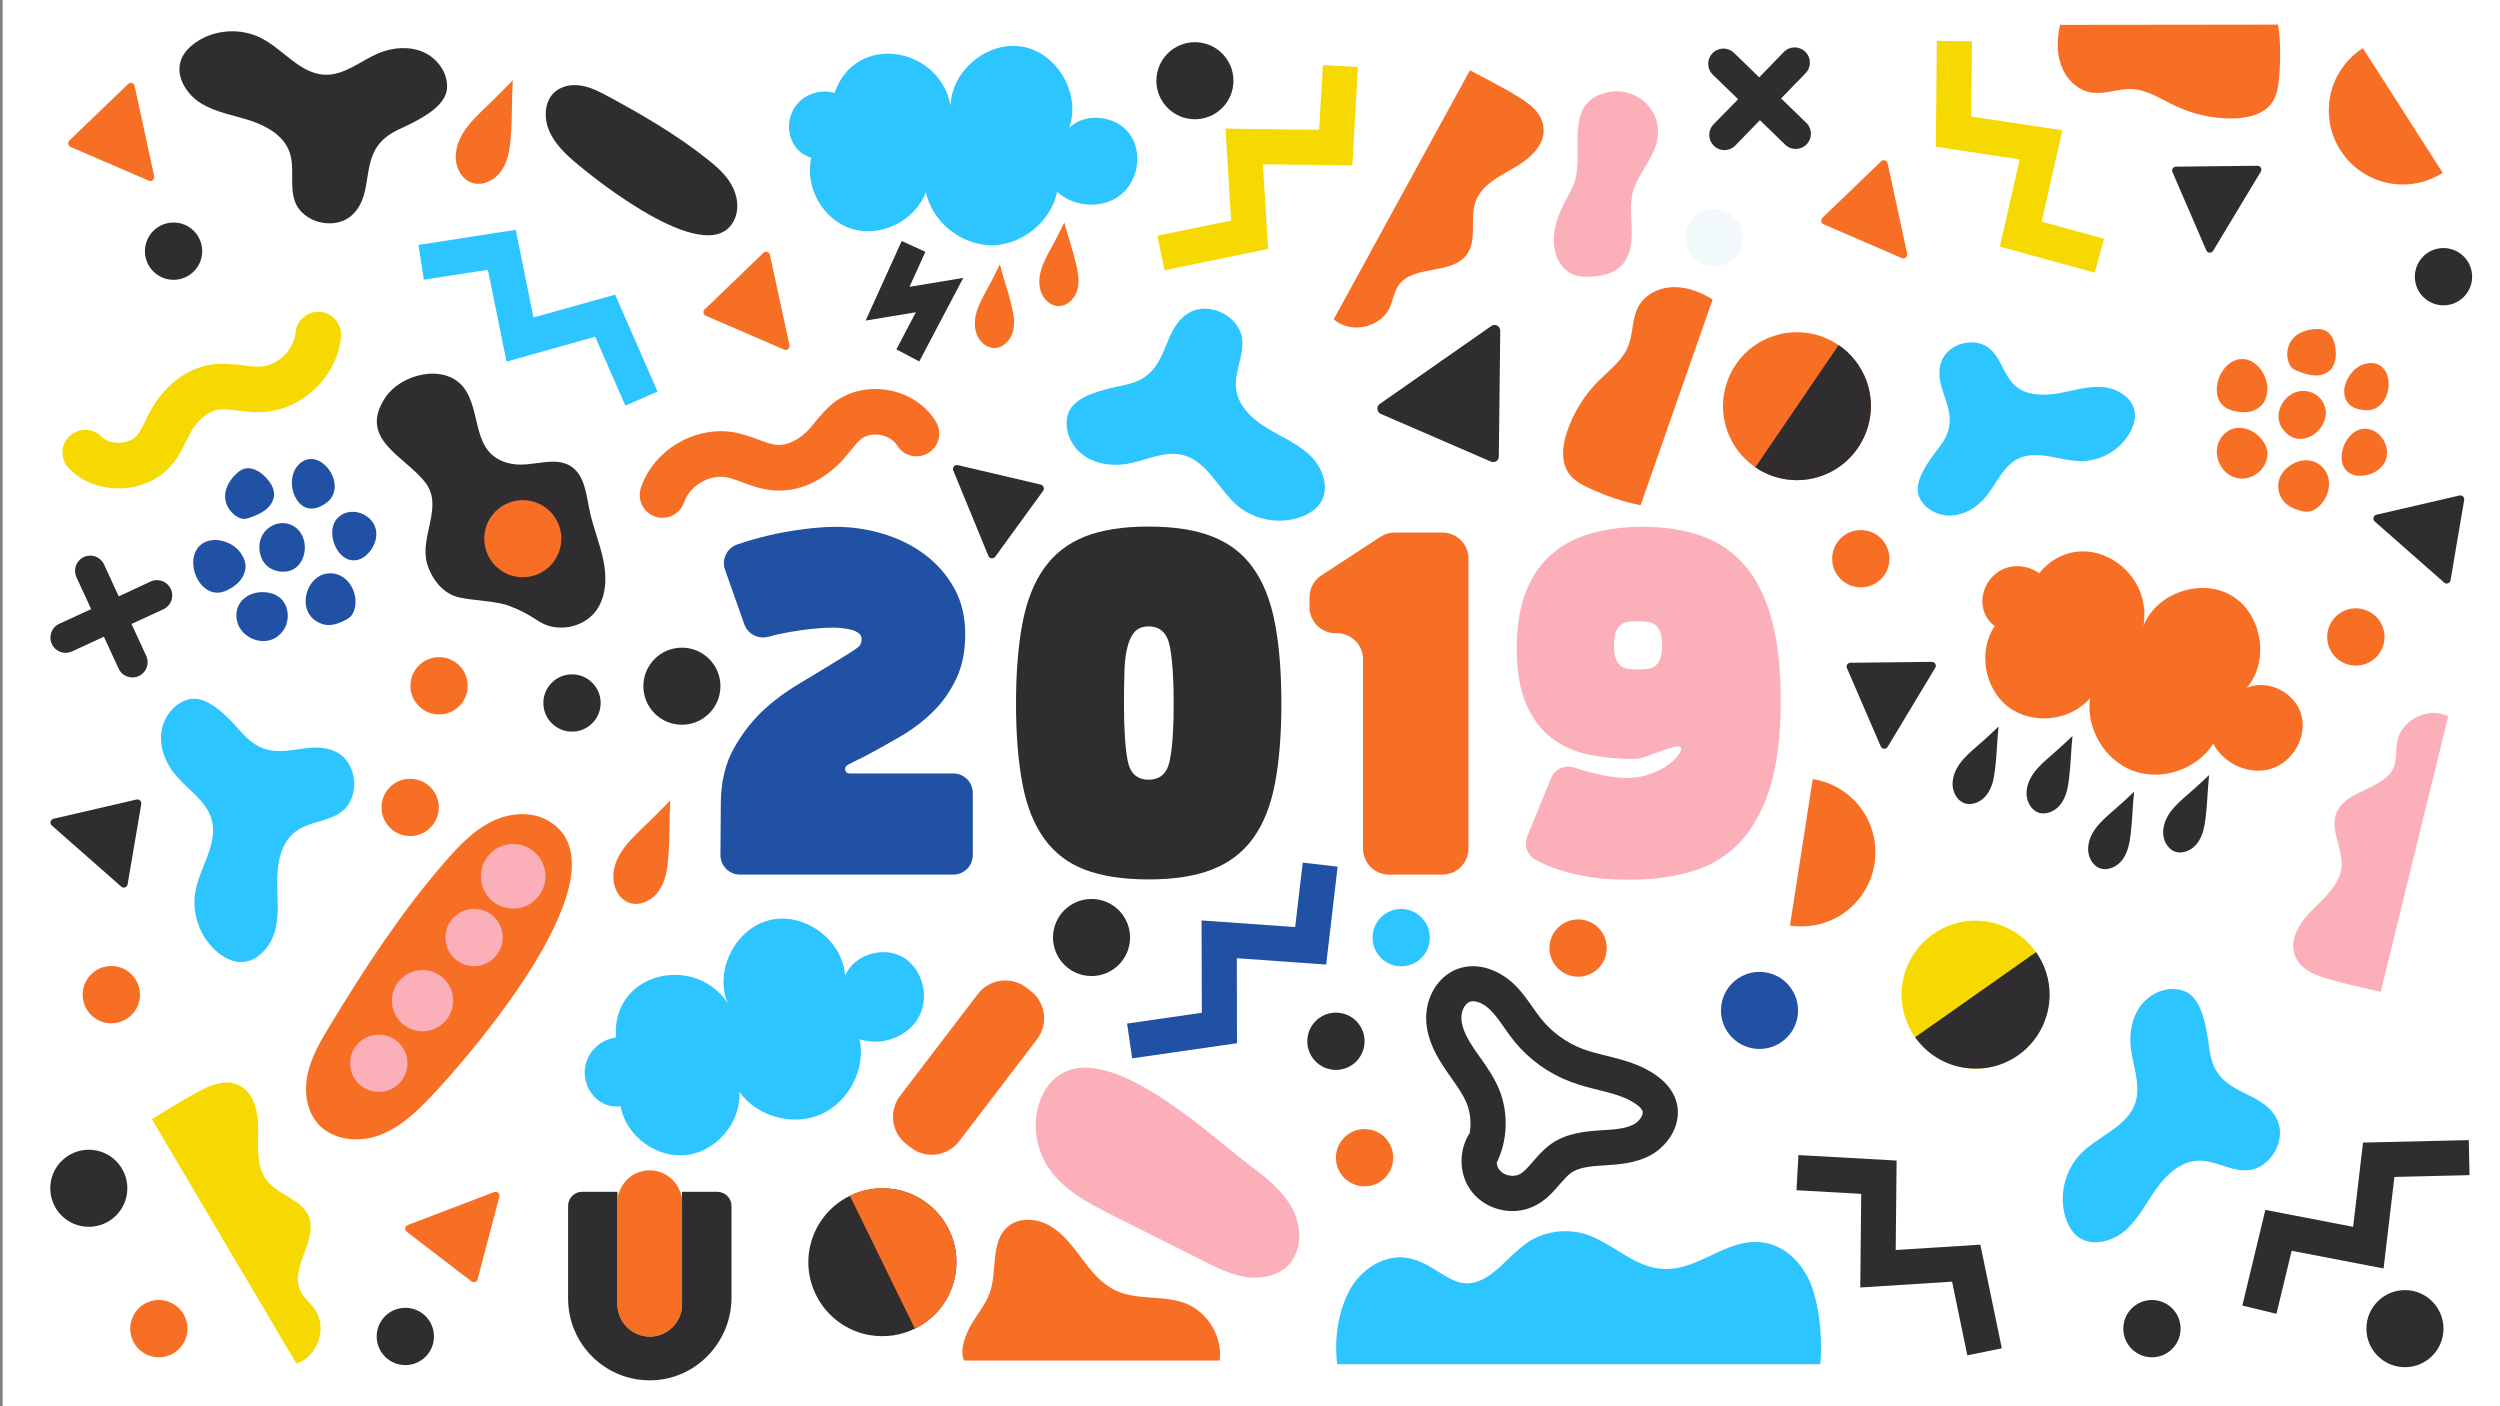 <?xml version="1.0" encoding="utf-8"?>
<!-- Generator: Adobe Illustrator 22.1.0, SVG Export Plug-In . SVG Version: 6.00 Build 0)  -->
<svg version="1.1" xmlns="http://www.w3.org/2000/svg" xmlns:xlink="http://www.w3.org/1999/xlink" x="0px" y="0px"
	 viewBox="0 0 1920 1080" style="enable-background:new 0 0 1920 1080;" xml:space="preserve">
<rect x="0" y="0" width="1920" height="1080" fill="#808080" stroke="none"/>
<style type="text/css">
	.st0{fill:#FFFFFF;}
	.st1{fill:#2CC5FF;}
	.st2{fill:#2F2D30;}
	.st3{fill:#F76F25;}
	.st4{fill:#F7D902;}
	.st5{fill:#FBAFB8;}
	.st6{fill:#F2F9FB;}
	.st7{fill:#2151A4;}
	.st8{fill:#42AC3F;}
</style>
<g id="Back">
	<g>
		<rect x="2" y="0" class="st0" width="1918" height="1080"/>
	</g>
</g>
<g id="Layer_1">
	<g>
		<polygon class="st1" points="480.3,311.5 457.1,258.6 389,277.7 374.7,207.2 325.5,214.8 321.4,188.1 396.1,176.5 409.7,243.8 
			472.4,226.3 505,300.7 		"/>
	</g>
	<g>
		<polygon class="st2" points="1748.3,1009 1722.1,1002.7 1739.8,929.2 1807.2,942.2 1814.8,877.5 1896,875.6 1896.6,902.5 
			1838.9,903.9 1830.6,974.2 1760,960.6 		"/>
	</g>
	<g>
		<path class="st3" d="M1024.3,245.2c12.6,11.4,35.7,6.7,42.9-8.7c2.6-5.6,3.3-12.1,6.8-17.2c11.1-16.3,40.9-7.8,52.5-23.8
			c8.3-11.3,2-27.8,6.8-40.9c4.6-12.4,17.8-19,29.3-25.6c11.5-6.6,23.6-16.7,22.9-29.9c-0.6-12-10.2-19-19.5-24.8
			c-11.7-7.3-37.1-20.3-37.1-20.3L1024.3,245.2z"/>
	</g>
	<g>
		<path class="st4" d="M227.6,1047.2c16.2-5,24-27.3,14.4-41.3c-3.5-5.1-8.7-9-11.4-14.7c-8.4-17.9,14.2-39.1,6.4-57.3
			c-5.5-12.9-22.9-15.9-31.7-26.8c-8.3-10.3-7.2-25-7-38.2c0.2-13.2-2.3-28.8-14-35c-10.6-5.6-21.5-0.9-31.3,4.1
			c-12.2,6.4-36.4,21.5-36.4,21.5L227.6,1047.2z"/>
	</g>
	<g>
		<path class="st5" d="M1880.2,550.1c-15.1-7.7-36.2,2.8-39.2,19.5c-1.1,6.1-0.1,12.6-2.1,18.4c-6.5,18.7-37.5,18.1-44.6,36.5
			c-5.1,13.1,5.3,27.3,4,41.3c-1.2,13.2-12.3,22.9-21.7,32.2c-9.4,9.3-18.5,22.2-14.4,34.8c3.6,11.4,14.8,15.7,25.2,18.9
			c13.2,4,41,10,41,10L1880.2,550.1z"/>
	</g>
	<g>
		<path class="st2" d="M801.1,377l-36.8,50.6c-1.4,1.9-4.3,1.5-5.2-0.6l-27-65.7c-0.9-2.3,1.1-4.6,3.5-4.1l63.8,15
			C801.5,372.8,802.4,375.3,801.1,377z"/>
	</g>
	<g>
		<path class="st3" d="M362.1,984.1L312.4,946c-1.9-1.4-1.4-4.3,0.8-5.2l66.3-25.3c2.3-0.9,4.6,1.2,4,3.6l-16.7,63.4
			C366.3,984.6,363.8,985.4,362.1,984.1z"/>
	</g>
	<g>
		<path class="st2" d="M1671.1,128l62.6-0.7c2.3,0,3.8,2.5,2.6,4.5l-36.6,60.8c-1.3,2.1-4.3,1.9-5.3-0.4l-26-60.2
			C1667.6,130.2,1669,128,1671.1,128z"/>
	</g>
	<g>
		<path class="st2" d="M1421.1,509l62.6-0.7c2.3,0,3.8,2.5,2.6,4.5l-36.6,60.8c-1.3,2.1-4.3,1.9-5.3-0.4l-26-60.2
			C1417.6,511.2,1419,509,1421.1,509z"/>
	</g>
	<g>
		<path class="st3" d="M1399.6,167.3l45.1-43.4c1.7-1.6,4.5-0.8,5,1.5l15,69.4c0.5,2.4-1.9,4.4-4.1,3.4l-60.2-26
			C1398.5,171.3,1398.1,168.8,1399.6,167.3z"/>
	</g>
	<g>
		<path class="st3" d="M541.2,237.6l45.1-43.4c1.7-1.6,4.5-0.8,5,1.5l15,69.4c0.5,2.4-1.9,4.4-4.1,3.4l-60.2-26
			C540.1,241.7,539.6,239.1,541.2,237.6z"/>
	</g>
	<g>
		<path class="st3" d="M53.3,107.9l45.1-43.4c1.7-1.6,4.5-0.8,5,1.5l15,69.4c0.5,2.4-1.9,4.4-4.1,3.4l-60.2-26
			C52.2,112,51.8,109.4,53.3,107.9z"/>
	</g>
	<g>
		<path class="st2" d="M1892.5,384l-10.5,61.7c-0.4,2.3-3.2,3.3-4.9,1.7l-53.3-46.9c-1.8-1.6-1.1-4.6,1.3-5.2l63.9-14.8
			C1890.9,380.1,1892.9,381.9,1892.5,384z"/>
	</g>
	<g>
		<path class="st2" d="M108.5,617.5l-10.5,61.7c-0.4,2.3-3.2,3.3-4.9,1.7l-53.3-46.9c-1.8-1.6-1.1-4.6,1.3-5.2l63.9-14.8
			C106.9,613.6,108.8,615.4,108.5,617.5z"/>
	</g>
	<g>
		<circle class="st3" cx="337.2" cy="526.7" r="22"/>
	</g>
	<g>
		<circle class="st2" cx="311.3" cy="1026.4" r="22"/>
	</g>
	<g>
		<circle class="st2" cx="439.3" cy="539.9" r="22"/>
	</g>
	<g>
		<circle class="st2" cx="133.3" cy="192.9" r="22"/>
	</g>
	<g>
		<circle class="st6" cx="1316.4" cy="182.7" r="22"/>
	</g>
	<g>
		<circle class="st3" cx="85.5" cy="763.9" r="22"/>
	</g>
	<g>
		<circle class="st3" cx="315" cy="620.1" r="22"/>
	</g>
	<g>
		<circle class="st3" cx="122" cy="1020.4" r="22"/>
	</g>
	<g>
		<circle class="st3" cx="1212" cy="728.1" r="22"/>
	</g>
	<g>
		<circle class="st1" cx="1076.1" cy="720.1" r="22"/>
	</g>
	<g>
		<circle class="st3" cx="1048" cy="889.1" r="22"/>
	</g>
	<g>
		<circle class="st3" cx="1429.1" cy="429.1" r="22"/>
	</g>
	<g>
		<circle class="st2" cx="1652.7" cy="1020.4" r="22"/>
	</g>
	<g>
		<circle class="st2" cx="1876.6" cy="212.5" r="22"/>
	</g>
	<g>
		<circle class="st3" cx="1809.3" cy="489.2" r="22"/>
	</g>
	<g>
		<polygon class="st2" points="1510.9,1040.9 1499.2,984.3 1428.7,988.8 1429.4,916.9 1379.7,914.1 1381.2,887.1 1456.6,891.3 
			1455.9,960 1520.9,955.9 1537.4,1035.5 		"/>
	</g>
	<g>
		<polygon class="st4" points="1608.8,209.4 1535.9,189.4 1551.1,122.4 1486.7,112.7 1487.5,31.4 1514.5,31.7 1513.9,89.5 
			1583.9,100 1568,170.2 1615.9,183.4 		"/>
	</g>
	<g>
		<polygon class="st4" points="894.3,207.5 888.9,181 945.5,169.4 941.2,98.8 1013.1,99.7 1016,50 1042.9,51.5 1038.6,127 
			969.9,126.2 973.9,191.2 		"/>
	</g>
	<g>
		<path class="st5" d="M813.6,825.6c-10,6.7-15.8,18.5-17.6,30.4c-2,13.8,1.2,28.3,8.7,40c11.3,17.7,31,27.9,49.8,37.4
			c23.2,11.7,46.5,23.4,69.7,35c10.4,5.2,21,10.5,32.5,12.3c11.5,1.8,24.3-0.6,32.5-8.8c11.2-11.3,10.6-30.4,3-44.3
			c-7.6-13.9-20.7-23.9-33.4-33.4C930.5,873,852.9,799.2,813.6,825.6z"/>
	</g>
	<g>
		<path class="st1" d="M623.1,121.2c-18.8-5.6-22.5-29.9-9.3-43c6.9-6.9,17.8-9.6,27.1-6.8c16.1-46.7,80.5-35.9,89.2,9.8
			c0.5-27.2,28.8-50.2,55.5-45.3c26.7,5,44.8,36.7,35.5,62.2c12.8-12.1,36-9.4,46.4,4.7c10.4,14.1,6.7,36.3-7.2,47.1
			c-13.9,10.8-35.5,9.3-48.4-2.6c-4.8,22.9-26.9,41-50.4,41c-23.4,0-45.6-17.9-50.5-40.8c-7.9,21.8-34.1,35-56.4,28.4
			S617.7,143.7,623.1,121.2z"/>
	</g>
	<g>
		<polygon class="st2" points="706,277.6 688.4,268.3 703.4,239.8 664.8,246.2 692.5,185.1 710.7,193.4 698.5,220.3 739.8,213.4 		
			"/>
	</g>
	<g>
		<path class="st3" d="M749.8,255.8c-4.3-13.8,4.7-26.6,10.8-38.3c2.5-4.9,5-9.6,7.3-14.5c2.7,10.6,6.5,21,9,31.8
			c1.6,6.6,2.8,13.5,1,20c-1.8,6.5-7.4,12.4-14.1,12.5C757.3,267.3,751.7,261.9,749.8,255.8z"/>
	</g>
	<g>
		<path class="st3" d="M799.3,223.6c-4.3-13.8,4.7-26.6,10.8-38.3c2.5-4.9,5-9.6,7.3-14.5c2.7,10.6,6.5,21,9,31.8
			c1.6,6.6,2.8,13.5,1,20c-1.8,6.5-7.4,12.4-14.1,12.5C806.8,235.2,801.2,229.8,799.3,223.6z"/>
	</g>
	<g>
		<path class="st3" d="M350,120.5c0.2-19,16.6-31.5,28.8-43.7c5.1-5.1,10.1-10,15-15.2c-0.9,14.4-0.3,28.9-1.5,43.4
			c-0.7,8.9-1.9,18-6.8,25.5c-4.8,7.4-14.2,12.6-22.7,10C354.7,138,349.9,129,350,120.5z"/>
	</g>
	<g>
		<path class="st3" d="M471,673.5c0.2-19,16.6-31.5,28.8-43.7c5.1-5.1,10.1-10,15-15.2c-0.9,14.4-0.3,28.9-1.5,43.4
			c-0.7,8.9-1.9,18-6.8,25.5c-4.8,7.4-14.2,12.6-22.7,10C475.7,691,470.9,682,471,673.5z"/>
	</g>
	<g>
		<path class="st3" d="M1531.9,480.8c-15.7-11.8-10.7-35.8,6.3-43.6c8.9-4.1,20-2.8,27.8,3.1c31.4-38.2,88-5.6,80.2,40.3
			c9.9-25.3,44.5-37,67.8-23.1s29.2,50,11.6,70.7c16.2-6.9,37,3.7,41.8,20.6c4.8,16.9-6.4,36.4-23.1,41.6s-36.5-3.7-44.5-19.3
			c-12.5,19.8-39.5,29-61.5,20.9c-22-8.1-36.5-32.7-33.1-55.9c-15,17.7-44.2,20.9-62.7,6.9C1523.9,529,1519,500,1531.9,480.8z"/>
	</g>
	<g>
		<path class="st2" d="M1603.7,651.1c0.8-14.4,13.7-23.3,23.4-32.1c4.1-3.7,8-7.2,11.9-11c-1.2,10.9-1.3,22-2.7,32.9
			c-0.8,6.7-2.1,13.6-6.1,19.1c-3.9,5.5-11.2,9.1-17.6,6.8C1606.7,664.6,1603.3,657.6,1603.7,651.1z"/>
	</g>
	<g>
		<path class="st2" d="M1499.6,601.1c0.8-14.4,13.7-23.3,23.4-32.1c4.1-3.7,8-7.2,11.9-11c-1.2,10.9-1.3,22-2.7,32.9
			c-0.8,6.7-2.1,13.6-6.1,19.1c-3.9,5.5-11.2,9.1-17.6,6.8C1502.6,614.6,1499.2,607.6,1499.6,601.1z"/>
	</g>
	<g>
		<path class="st2" d="M1661.3,638.3c0.8-14.4,13.7-23.3,23.4-32.1c4.1-3.7,8-7.2,11.9-11c-1.2,10.9-1.3,22-2.7,32.9
			c-0.8,6.7-2.1,13.6-6.1,19.1c-3.9,5.5-11.2,9.1-17.6,6.8C1664.3,651.7,1660.9,644.7,1661.3,638.3z"/>
	</g>
	<g>
		<path class="st2" d="M1556.4,608.3c0.8-14.4,13.7-23.3,23.4-32.1c4.1-3.7,8-7.2,11.9-11c-1.2,10.9-1.3,22-2.7,32.9
			c-0.8,6.7-2.1,13.6-6.1,19.1c-3.9,5.5-11.2,9.1-17.6,6.8C1559.4,621.7,1556,614.7,1556.4,608.3z"/>
	</g>
	<g>
		<path class="st1" d="M476.6,849.6c-19.5,2.4-32.6-18.4-25.7-35.7c3.6-9.1,12.4-15.9,22.2-17.1c-3.9-49.3,59.5-65.1,85.7-26.6
			c-10.4-25.1,6.3-57.6,32.8-63.7s55.7,15.7,57.4,42.8c6.9-16.2,29.2-23,44.4-14.2c15.2,8.8,20.7,30.6,12.2,46
			c-8.4,15.4-28.8,22.7-45.4,17c4.8,22.9-8.3,48.3-29.8,57.7c-21.5,9.4-49,1.8-62.6-17.3c1.5,23.1-17.3,45.7-40.3,48.5
			C504.3,889.9,480.7,872.4,476.6,849.6z"/>
	</g>
	<g>
		<path class="st3" d="M1754.4,331.1c15.4,17.7,42-7.8,27.8-24.9c-4.5-5.4-12.5-7.3-19.1-5s-11.6,8.5-12.9,15.4
			C1749.1,322,1750.9,327.2,1754.4,331.1z"/>
	</g>
	<g>
		<path class="st3" d="M1749.8,371c-0.8,6.3,1.9,13,7,16.8c2.6,2,5.8,3.2,8.9,4.1c2.4,0.8,5,1.4,7.5,1c3-0.4,5.7-2.1,7.9-4.2
			c9.9-9,11.1-26.8-2.4-33.5C1767.3,349.5,1751.5,358.7,1749.8,371z"/>
	</g>
	<g>
		<path class="st3" d="M1806.6,364.4c2,0.8,4.2,1.1,6.4,1c6.5-0.1,13-2.9,17-8c8.9-11.6-1.7-30.6-16.6-27.8
			C1799.4,332.4,1791.2,358.1,1806.6,364.4z"/>
	</g>
	<g>
		<path class="st3" d="M1811.9,314.4c2.5,0.5,5,0.9,7.5,0.6c19.3-2.2,21-38-0.2-36.1C1801.7,280.5,1790.9,309.7,1811.9,314.4z"/>
	</g>
	<g>
		<path class="st3" d="M1759,262.7c-2.7,4.8-3.2,10.8-1.2,15.9c0.7,1.8,1.7,3.5,3.2,4.6c1,0.7,2.1,1.2,3.2,1.6
			c4.2,1.7,8.6,3.3,13.1,3.5c4.6,0.3,9.4-1,12.5-4.3c3.7-3.9,4.4-9.7,4-15c-0.6-7.9-4-15.8-12.6-16.3
			C1772.9,252.3,1763.3,255.2,1759,262.7z"/>
	</g>
	<g>
		<path class="st3" d="M1710,313.5c1.4,0.8,3,1.4,4.5,1.8c4.3,1.2,8.9,1.8,13.2,0.9s8.5-3.4,10.9-7.2c1.5-2.4,2.2-5.3,2.6-8.1
			c1.7-13.2-11-30.3-25.7-23.7C1703,282.8,1696.4,305.4,1710,313.5z"/>
	</g>
	<g>
		<path class="st3" d="M1720.5,367.5c-14.5-1-22.8-19-15-30.9c7.6-11.5,21.9-9.7,30.5-0.4c2.4,2.6,4.3,5.8,5.1,9.4
			c1.5,7.3-2.6,15.2-9.1,19C1728.6,366.8,1724.5,367.8,1720.5,367.5z"/>
	</g>
	<g>
		<path class="st7" d="M214.8,438.9c23.2,3.1,26.5-33.5,4.5-37c-6.9-1.1-14.2,2.8-17.7,8.9s-3.1,14,0.4,20.1
			C204.8,435.5,209.6,438.2,214.8,438.9z"/>
	</g>
	<g>
		<path class="st7" d="M237.6,471.9c3.5,5.3,10,8.6,16.3,8.1c3.3-0.3,6.4-1.4,9.4-2.8c2.3-1,4.7-2.3,6.4-4.2c2-2.3,2.9-5.4,3.2-8.4
			c1.5-13.3-9.3-27.5-23.9-23.7C236.7,444.3,230.8,461.6,237.6,471.9z"/>
	</g>
	<g>
		<path class="st7" d="M276,429.6c2.1-0.7,3.9-2,5.5-3.4c4.8-4.3,7.9-10.8,7.5-17.2c-0.9-14.6-21.4-21.9-30.7-10
			C249.5,410.2,260.3,435,276,429.6z"/>
	</g>
	<g>
		<path class="st7" d="M247.1,388.4c2.2-1.2,4.4-2.6,6-4.4c13.1-14.4-9.2-42.4-23.9-27C217.1,369.7,228.2,398.8,247.1,388.4z"/>
	</g>
	<g>
		<path class="st7" d="M173.2,384.4c1.1,5.4,4.7,10.2,9.6,12.8c1.7,0.9,3.5,1.5,5.4,1.3c1.2-0.1,2.4-0.5,3.5-0.9
			c4.3-1.5,8.6-3.2,12.2-6c3.6-2.8,6.4-6.9,6.6-11.5c0.2-5.3-3.1-10.2-6.9-14c-5.6-5.6-13.5-9.2-20.2-3.9
			C176.8,367.4,171.5,375.9,173.2,384.4z"/>
	</g>
	<g>
		<path class="st7" d="M169.8,454.9c1.6-0.3,3.1-0.9,4.6-1.6c4-1.9,7.8-4.5,10.5-8.1c2.7-3.6,4.2-8.1,3.5-12.5
			c-0.5-2.8-1.8-5.4-3.4-7.8c-7.4-11.1-28.3-15.5-35-0.9C144.3,436.4,154.2,457.8,169.8,454.9z"/>
	</g>
	<g>
		<path class="st7" d="M213.3,488.7c-11.6,8.8-29.7,0.7-31.6-13.4c-1.8-13.6,10.1-21.8,22.7-20.4c3.6,0.4,7.1,1.5,10,3.7
			c6,4.5,8,13.2,5.7,20.3C218.9,482.8,216.5,486.2,213.3,488.7z"/>
	</g>
	<g>
		<path class="st1" d="M1490.7,278.5c-6.2,19.5,13.3,35.1,4.3,55.7c-2.7,6.2-7.4,11.2-11.3,16.8c-5.5,7.8-14,20.8-9.7,30.7
			c4,9.4,14.8,14.8,25,14.2c10.2-0.6,19.6-6.5,26.1-14.4c8.2-9.9,13.1-23.3,24.6-29.1c15-7.5,32.7,1.9,49.4,1.7
			c15.1-0.2,29.9-9.1,37-22.5c2.5-4.6,4.1-9.9,3.4-15.1c-1.6-11.4-13.9-18.6-25.4-19.3s-22.7,3.1-34.1,5
			c-11.4,1.9-24.2,1.5-32.7-6.3c-8.2-7.5-10.3-20-18.5-27.5C1517.4,257.7,1495.5,263.5,1490.7,278.5z"/>
	</g>
	<g>
		<path class="st5" d="M1273,96.6c2.7,19.2-11.7,31.1-17.9,47.6c-3.7,9.9-2.2,21-1.9,31.6c0.3,10.6-1.2,22.4-9.2,29.4
			c-5.7,5-13.6,6.7-21.2,7.2c-4.8,0.3-9.7,0.3-14.1-1.4c-8.1-3-13.4-11.3-14.8-19.8c-2.9-17.5,5.7-32,13.4-46.6
			c12.5-23.9-10.4-66.9,29.2-74.1c15-2.7,31.4,7.2,35.6,21.8C1272.5,93.7,1272.8,95.1,1273,96.6z"/>
	</g>
	<g>
		<path class="st3" d="M1788.6,81.8c1-19,11.2-35.3,26.1-44.8l61.3,95.7c-9.7,6.2-21.3,9.6-33.7,8.9
			C1811,139.9,1787,113.2,1788.6,81.8z"/>
	</g>
	<g>
		<path class="st3" d="M331.5,841.7c26.4-27.8,156.3-175.8,88.2-212.1c-13.2-7-29.9-5-43.2,1.9c-13.3,6.9-23.9,18-33.8,29.3
			c-34.1,39-62.5,82.6-89.3,126.8c-7.1,11.7-14.1,23.7-17.1,37c-2.9,13.3-1.1,28.4,8,38.6c11.3,12.6,31.1,14.5,46.9,8.7
			S319.9,853.9,331.5,841.7z"/>
	</g>
	<g>
		<path class="st2" d="M440.7,123.7c16.9,14.7,106.7,86.3,123.9,43.6c3.3-8.3,1.4-18.2-3.1-25.9s-11.3-13.6-18.1-19
			c-23.6-18.8-49.6-33.9-75.8-48.1c-6.9-3.7-14-7.5-21.7-8.6c-7.7-1.2-16.1,0.6-21.4,6.5c-6.6,7.3-6.7,19.4-2.6,28.6
			S433.2,117.3,440.7,123.7z"/>
	</g>
	<g>
		<path class="st2" d="M733.7,978.9c-3.2,18.7-15.2,33.8-31.1,41.5c-10.3,5.1-22.3,7-34.5,5c-30.9-5.3-51.7-34.6-46.5-65.5
			c3.2-18.7,15.2-33.8,31.1-41.5c10.3-5.1,22.3-7,34.5-5C718.2,918.7,739,948,733.7,978.9z"/>
	</g>
	<g>
		<path class="st3" d="M733.7,978.9c-3.2,18.7-15.2,33.8-31.1,41.5l-49.9-102.1c10.3-5.1,22.3-7,34.5-5
			C718.2,918.7,739,948,733.7,978.9z"/>
	</g>
	<g>
		<path class="st3" d="M1399.5,365.3c-17.8,6.5-36.9,3.5-51.4-6.4c-9.5-6.5-17.1-15.9-21.4-27.5c-10.7-29.5,4.4-62.1,33.9-72.8
			c17.9-6.5,36.9-3.5,51.4,6.4c9.5,6.5,17.1,15.9,21.4,27.5C1444.1,321.9,1428.9,354.5,1399.5,365.3z"/>
	</g>
	<g>
		<path class="st2" d="M1399.5,365.3c-17.8,6.5-36.9,3.5-51.4-6.4l64-93.9c9.5,6.5,17.1,15.9,21.4,27.5
			C1444.1,321.9,1428.9,354.5,1399.5,365.3z"/>
	</g>
	<g>
		<path class="st4" d="M1516.7,820.7c-19-0.2-35.7-9.7-45.9-24.1c-6.6-9.4-10.5-20.9-10.4-33.2c0.3-31.4,26-56.6,57.3-56.3
			c19,0.2,35.7,9.7,45.9,24.1c6.6,9.4,10.5,20.9,10.4,33.2C1573.7,795.9,1548.1,821.1,1516.7,820.7z"/>
	</g>
	<g>
		<path class="st2" d="M1516.7,820.7c-19-0.2-35.7-9.7-45.9-24.1l92.9-65.4c6.6,9.4,10.5,20.9,10.4,33.2
			C1573.7,795.9,1548.1,821.1,1516.7,820.7z"/>
	</g>
	<g>
		<path class="st2" d="M1161.6,930.1c-12.3,0-24.4-5.6-31.9-15.7c-9.5-12.9-9.5-31.1-1-44.2c1.3-7.5,0.6-15.4-2.1-22.4
			c-2.7-6.8-7.2-13.2-12.1-20.1c-1.3-1.9-2.6-3.7-3.9-5.6c-6.9-10.1-14.1-22.3-15.2-37c-1.3-18.3,8.5-35.1,23.8-40.9
			c16.6-6.2,33.4,1.9,43.5,11.6c5.9,5.6,10.2,11.8,14.4,17.8c2.2,3.2,4.4,6.2,6.6,9c8.4,10.3,19.4,18.3,31.8,23
			c5.6,2.1,11.7,3.6,18.2,5.2c13.2,3.3,26.8,6.7,39,15.6c7.1,5.2,11.9,11.4,14.3,18.2c6,17.7-5.6,35.2-19.5,42.7
			c-11.6,6.2-24.3,7-35.4,7.7l-1.4,0.1c-8.8,0.5-17.9,1.4-23.9,5.5c-3,2.1-5.9,5.5-9,9c-4.7,5.5-10.1,11.7-18,15.9
			C1174.1,928.6,1167.8,930.1,1161.6,930.1z M1149.5,893c0.2,2,0.8,3.9,2,5.4c3.3,4.4,10.7,6,15.6,3.4c3.4-1.8,6.6-5.5,10.3-9.8
			c3.9-4.5,8.3-9.6,14.2-13.7c11.6-8,25.5-9.4,37.5-10.2l1.4-0.1c9.2-0.5,17.9-1.1,24.3-4.5c4.3-2.3,7.6-7.4,6.7-10.2
			c-0.5-1.4-2.2-3.3-4.7-5.1c-7.9-5.8-18.4-8.4-29.5-11.2c-6.9-1.7-14-3.5-21.1-6.2c-17-6.4-32-17.2-43.4-31.3
			c-2.8-3.5-5.3-7-7.7-10.5c-3.6-5.2-7.1-10.1-11-13.8c-5.1-4.9-11.5-7.3-15.4-5.8c-3.9,1.5-6.8,7.6-6.3,13.6
			c0.6,8.3,5.7,16.6,10.5,23.7c1.2,1.8,2.4,3.5,3.7,5.2c5.6,7.9,11.3,16,15.2,25.9C1158.6,855.6,1157.8,875.9,1149.5,893z"/>
	</g>
	<g>
		<path class="st1" d="M1027,1047.7h371c1.4-18.2,0.1-37.6-5-55.1c-5.1-17.5-18.1-33.9-35.9-37.8c-27.6-6-48.3,17.8-74.3,19.7
			c-23.9,1.8-40.1-16.6-60.8-25.1c-15.3-6.3-33.7-4.8-47.7,4.1c-10.5,6.7-18.3,16.9-28.3,24.4c-27.4,20.7-38.1-6.2-63.9-11.6
			c-18.5-3.9-37.6,8.8-46.2,25.7C1027.3,1008.9,1024.7,1028.9,1027,1047.7z"/>
	</g>
	<g>
		<path class="st2" d="M327.1,371.2c13.3,18-4.8,41,0.8,61.2c3.4,12,12.1,23.4,24.2,26.3c10.4,2.5,29,2.8,38.9,6.6
			c8.9,3.3,14.9,6.7,22.9,11.9c13.8,8.9,34.3,5.1,44-8.3c7.8-10.9,8.2-25.5,5.5-38.6c-2.7-13.1-8-25.6-10.7-38.7
			c-2.5-12.2-3.7-26.5-14.1-33.4c-12.8-8.4-30,0.8-45.2-1.9c-32.9-5.9-22.4-40.7-37.8-59.3c-14.7-17.8-47.6-10-59.8,8.5
			C274.5,337.8,311.9,350.6,327.1,371.2z"/>
	</g>
	<g>
		<circle class="st3" cx="401.5" cy="413.7" r="29.6"/>
	</g>
	<g>
		<circle class="st2" cx="1847" cy="1020.4" r="29.6"/>
	</g>
	<g>
		<circle class="st2" cx="68.2" cy="912.6" r="29.6"/>
	</g>
	<g>
		<circle class="st7" cx="1351.3" cy="776" r="29.6"/>
	</g>
	<g>
		<circle class="st2" cx="838.3" cy="720" r="29.6"/>
	</g>
	<g>
		<circle class="st2" cx="917.7" cy="62" r="29.6"/>
	</g>
	<g>
		<circle class="st2" cx="523.7" cy="527" r="29.6"/>
	</g>
	<g>
		<path class="st3" d="M1582.1,19.1c-2.3,10.4-2.7,21.6,1,31.5s12.2,18.6,22.7,20.4c10.5,1.8,21.1-3.1,31.7-2.6
			c11.8,0.6,22.2,7.7,32.9,12.8c13.6,6.5,28.8,9.9,43.9,9.8c11.6-0.1,24.4-2.9,30.8-12.5c3.6-5.3,4.6-12,5.2-18.4
			c1.2-13.7,1.3-27.6-0.7-41.2L1582.1,19.1z"/>
	</g>
	<g>
		<path class="st3" d="M1315.3,230c-9.1-5.6-19.4-9.7-30.1-9.5c-10.7,0.2-21.6,5.4-26.8,14.7c-5.2,9.3-4,20.9-8,30.8
			c-4.5,11-14.6,18.4-23,26.8c-10.6,10.7-18.8,23.9-23.7,38.2c-3.8,10.9-5.3,24,1.6,33.2c3.9,5.1,9.8,8.3,15.6,10.9
			c12.5,5.7,25.6,10.4,39.1,12.9L1315.3,230z"/>
	</g>
	<g>
		<path class="st2" d="M1145,354.5l-84.5-36.6c-3.2-1.4-3.6-5.7-0.8-7.7l85.6-59.8c2.9-2.1,7,0.1,6.9,3.7l-1.1,96.4
			C1151.2,353.7,1147.9,355.8,1145,354.5z"/>
	</g>
	<g>
		<path class="st3" d="M699.6,881.4l-3.4-2.6c-11.6-8.9-13.8-25.5-5-37.1l59.8-78.3c8.9-11.6,25.5-13.8,37.1-5l3.4,2.6
			c11.6,8.9,13.8,25.5,5,37.1l-59.8,78.3C727.8,888.1,711.2,890.3,699.6,881.4z"/>
	</g>
	<g>
		<path class="st2" d="M1387.3,94.4l-19.4-18.8l18.8-19.4c4.5-4.6,4.4-12-0.3-16.5v0c-4.6-4.5-12-4.4-16.5,0.3l-18.8,19.4
			l-19.4-18.8c-4.6-4.5-12-4.4-16.5,0.3v0c-4.5,4.6-4.4,12,0.3,16.5l19.4,18.8L1316,95.5c-4.5,4.6-4.4,12,0.3,16.5v0
			c4.6,4.5,12,4.4,16.5-0.3l18.8-19.4l19.4,18.8c4.6,4.5,12,4.4,16.5-0.3v0C1392,106.3,1391.9,98.9,1387.3,94.4z"/>
	</g>
	<g>
		<path class="st2" d="M115.7,446.6L91.2,458l-11.3-24.5c-2.7-5.9-9.6-8.4-15.5-5.7h0c-5.9,2.7-8.4,9.6-5.7,15.5L70,467.8
			l-24.5,11.3c-5.9,2.7-8.4,9.6-5.7,15.5h0c2.7,5.9,9.6,8.4,15.5,5.7L79.8,489l11.3,24.5c2.7,5.9,9.6,8.4,15.5,5.7h0
			c5.9-2.7,8.4-9.6,5.7-15.5L101,479.2l24.5-11.3c5.9-2.7,8.4-9.6,5.7-15.5h0C128.5,446.5,121.6,443.9,115.7,446.6z"/>
	</g>
	<g>
		<path class="st3" d="M740.3,1044.9h196.4c2.3-17.8-8.6-36.5-25.2-43.5c-17.3-7.2-38-2.3-54.9-10.4c-10.6-5-18.3-14.5-25.3-23.9
			c-7.1-9.4-14.2-19.1-24.2-25.2c-10-6.1-23.9-7.5-32.9,0c-13.8,11.5-8.1,33.8-14,50.8c-3,8.7-9.2,15.9-13.9,23.9
			S736.8,1036.3,740.3,1044.9z"/>
	</g>
	<g>
		<path class="st4" d="M90.9,375.1c-14.6,0-28.3-5.5-37.9-15.3c-6.8-6.9-6.7-18,0.2-24.7s18-6.7,24.7,0.2c3.2,3.3,8.5,5.1,14.1,4.8
			c5.6-0.3,10.7-2.6,13.6-6.2c2.1-2.7,4-6.5,6-10.6c1.2-2.4,2.4-5,3.8-7.5c10.9-19.9,28-33,47-35.8c9-1.4,17.3-0.3,24.6,0.6
			c4.6,0.6,8.9,1.1,12.6,1c13.4-0.6,26.2-12.8,27.4-26.2c0.9-9.6,9.3-16.7,19-15.9c9.6,0.9,16.7,9.4,15.9,19
			c-2.7,30.7-30,56.7-60.8,58c-6.6,0.3-12.9-0.5-18.5-1.2c-5.6-0.7-10.8-1.4-15-0.7c-7.8,1.2-16.1,8.1-21.5,18c-1,1.8-2,3.9-3,6
			c-2.6,5.4-5.6,11.5-10.2,17.2c-9.2,11.5-23.4,18.5-39.1,19.3C92.9,375.1,91.9,375.1,90.9,375.1z"/>
	</g>
	<g>
		<path class="st3" d="M508.8,397.7c-1.8,0-3.7-0.3-5.5-0.9c-9.2-3-14.1-12.9-11.1-22.1c9.7-29.3,42.2-48.3,72.5-42.5
			c6.5,1.3,12.5,3.5,17.7,5.4c5.2,2,10.2,3.8,14.4,4.1c7.9,0.6,17.5-4.2,25.1-12.6c1.4-1.6,2.8-3.3,4.3-5.2
			c3.8-4.6,8.1-9.9,13.8-14.4c11.6-9.1,27-12.6,42.5-9.8c15.5,2.8,28.7,11.6,36.3,24.2c5,8.3,2.4,19-5.9,24c-8.3,5-19,2.4-24-5.9
			c-2.4-3.9-7.1-6.9-12.7-7.9c-5.5-1-11,0.1-14.6,2.9c-2.7,2.1-5.4,5.4-8.3,9c-1.7,2.1-3.5,4.3-5.4,6.5
			c-15.2,16.9-34.8,25.7-53.9,24.1c-9-0.7-16.9-3.6-23.8-6.2c-4.3-1.6-8.4-3.1-12.1-3.8c-13.2-2.5-28.5,6.4-32.7,19.2
			C522.9,393.1,516.1,397.7,508.8,397.7z"/>
	</g>
	<g>
		<path class="st2" d="M561.8,926.2v70.2c0,34.5-27.4,63.2-61.9,63.7c-35,0.5-63.6-27.8-63.6-62.8v-71.2c0-6,4.8-10.8,10.8-10.8
			h27.1l0,85.7c0,13.5,10.5,24.9,23.9,25.4c14.1,0.5,25.7-10.8,25.7-24.8v-86.3H551C556.9,915.4,561.8,920.2,561.8,926.2z"/>
	</g>
	<g>
		<path class="st8" d="M523.8,923.6v78.1c0,13.7-11.1,24.8-24.8,24.8s-24.8-11.1-24.8-24.8v-78.1c0-2.9,0.5-5.6,1.4-8.2h46.8
			C523.3,917.9,523.8,920.7,523.8,923.6z"/>
	</g>
	<g>
		<path class="st3" d="M523.8,923.6v78.1c0,13.7-11.1,24.8-24.8,24.8s-24.8-11.1-24.8-24.8v-78.1c0-2.9,0.5-5.6,1.4-8.2
			c3.4-9.7,12.6-16.6,23.4-16.6c6.9,0,13.1,2.8,17.5,7.3c2.6,2.6,4.6,5.8,5.9,9.3C523.3,917.9,523.8,920.7,523.8,923.6z"/>
	</g>
	<g>
		<circle class="st5" cx="290.9" cy="816.6" r="22"/>
	</g>
	<g>
		<circle class="st5" cx="324.5" cy="768.5" r="23.5"/>
	</g>
	<g>
		<circle class="st5" cx="364.1" cy="720" r="22"/>
	</g>
	<g>
		<circle class="st5" cx="394.1" cy="673" r="24.8"/>
	</g>
	<g>
		<path class="st1" d="M1748.5,859.2c-10.8-21-39.5-17.8-48.9-42c-2.8-7.3-3.1-15.2-4.5-22.9c-1.9-10.9-5.6-28.4-17.2-33
			c-11-4.4-24.2,0-32,8.8c-7.8,8.8-10.7,21.3-9.6,33.1c1.4,14.8,8.3,29.8,3.6,43.9c-6.1,18.3-28.3,25.1-41.8,38.9
			c-12.2,12.5-17,31.8-11.9,48.6c1.8,5.8,4.7,11.5,9.6,15.2c10.6,8,26.5,3.9,36.5-4.9c10-8.8,16-21.1,23.7-31.9
			c7.7-10.8,18.6-21,31.9-21.6c12.8-0.6,24.8,8,37.6,7.4C1743.6,898,1756.8,875.3,1748.5,859.2z"/>
	</g>
	<g>
		<path class="st1" d="M912.9,240.4c-20.2,12.3-14.9,40.7-38.4,51.8c-7,3.3-15,4.2-22.5,6.1c-10.7,2.7-27.9,7.6-31.7,19.5
			c-3.6,11.3,1.7,24.2,11.1,31.3c9.4,7.2,22,9.1,33.7,7.2c14.6-2.4,29.1-10.5,43.5-6.8c18.7,4.8,27.1,26.4,41.8,38.9
			c13.4,11.3,33,14.6,49.3,8.4c5.7-2.2,11.1-5.6,14.4-10.6c7.3-11.1,2-26.7-7.5-36c-9.5-9.3-22.2-14.5-33.5-21.4
			c-11.4-6.9-22.3-17.1-23.8-30.3c-1.5-12.8,6.1-25.3,4.7-38C951.9,242.5,928.3,231,912.9,240.4z"/>
	</g>
	<g>
		<path class="st2" d="M271,164.6c16.8-16.6,5.1-43,25.4-59.2c6.1-4.9,13.6-7.5,20.5-11.1c9.8-5.1,25.4-13.9,26.4-26.3
			c0.9-11.8-7.2-23.1-18-27.9c-10.8-4.8-23.5-3.8-34.4,0.7c-13.7,5.7-25.9,16.9-40.8,16.6c-19.3-0.3-32.4-19.5-49.6-28.2
			c-15.6-7.9-35.5-6.7-49.9,3.2c-5,3.4-9.5,8-11.6,13.7c-4.5,12.5,4.2,26.4,15.6,33.4c11.4,6.9,24.9,9,37.6,13.1
			c12.6,4.1,25.6,11.5,30.1,24c4.4,12.1-0.2,26,4.2,38.1C232.6,171.6,258.2,177.4,271,164.6z"/>
	</g>
	<g>
		<path class="st1" d="M258.9,577.9c-20.8-11.2-42.6,7.7-64.1-7c-6.4-4.4-11.2-10.8-16.6-16.4c-7.7-7.9-20.7-20.3-32.8-17.5
			c-11.5,2.6-20,13.7-21.5,25.4c-1.5,11.7,3.2,23.6,10.8,32.7c9.5,11.4,23.7,19.9,27.8,34.1c5.3,18.6-9.1,36.7-12.5,55.7
			c-3,17.2,4,35.9,17.6,46.8c4.7,3.8,10.4,6.8,16.5,7.1c13.3,0.7,24.1-11.8,27.3-24.7c3.3-12.9,1.3-26.5,1.5-39.7
			c0.2-13.3,3.5-27.8,14.1-35.8c10.3-7.7,24.9-7.4,35.2-15.1C276.7,612.6,274.8,586.5,258.9,577.9z"/>
	</g>
	<g>
		<circle class="st2" cx="1026" cy="799.7" r="22"/>
	</g>
	<g>
		<path class="st3" d="M1424,694.5c-13.3,13.6-31.8,19-49.3,16.3l17.5-112.5c11.4,1.8,22.3,7,31.2,15.7
			C1445.7,636,1446,672.1,1424,694.5z"/>
	</g>
	<g>
		<polygon class="st7" points="869.5,812.8 865.6,786.1 923,777.8 922.8,706.9 994.7,712 1000.5,662.5 1027.3,665.6 1018.5,740.8 
			949.9,735.9 950,801.2 		"/>
	</g>
</g>
<g id="Layer_3">
	<g>
		<g>
			<path class="st7" d="M568.3,671.7c-8.3,0-15.1-6.8-15-15.1l0.3-40.4c0.2-16.3,3.6-30.2,10.2-41.8c6.5-11.6,14.5-21.7,23.9-30.3
				c7.6-6.9,16.6-13.4,27-19.6c10.4-6.2,22.9-13.8,37.7-22.9c2.7-1.7,4.9-3.3,6.7-4.6c1.7-1.4,2.6-3.4,2.6-6.1c0-2-0.7-3.5-2.2-4.6
				c-1.5-1.1-3.3-2-5.5-2.6c-2.2-0.6-4.6-1-7.2-1.3c-2.6-0.2-4.9-0.4-6.8-0.4c-4.9,0-10.2,0.3-15.9,0.9c-5.7,0.6-11.4,1.4-17.2,2.4
				c-5.8,1-11.3,2.2-16.5,3.7l-0.2,0c-7.8,2.2-15.9-2-18.6-9.6l-14.8-41.9c-2.8-7.9,1.4-16.5,9.2-19.3c0.4-0.1,0.8-0.3,1.2-0.4
				c6.8-2.3,14.4-4.5,22.8-6.5c8.4-2,17.1-3.6,26.3-4.8c9.1-1.2,17.6-1.9,25.5-1.9c12.8,0,25.2,1.9,37.2,5.6
				c12,3.7,22.6,9.1,31.8,16.1c9.2,7,16.6,15.6,22.2,25.7c5.5,10.1,8.3,21.7,8.3,34.8c0,13.1-2.2,24.4-6.7,34s-10.3,18.1-17.6,25.3
				c-7.3,7.3-15.6,13.7-25,19.2c-9.4,5.5-19,10.9-28.9,16.1c-4.2,2-8.3,4-12.2,6.1l-0.1,0.1c-3.1,1.7-1.9,6.4,1.6,6.4h79.7
				c8.3,0,15,6.7,15,15v47.7c0,8.3-6.7,15-15,15H568.3z"/>
		</g>
		<g>
			<path class="st2" d="M882.1,675.4c-19.5,0-35.7-2.5-48.7-7.4s-23.4-12.8-31.3-23.7c-7.9-10.9-13.5-24.8-16.8-42
				c-3.3-17.1-5-37.8-5-62c0-24.2,1.7-44.8,5-62c3.3-17.1,8.9-31.2,16.8-42.2c7.9-11,18.3-19,31.3-24.1c13-5.1,29.2-7.6,48.7-7.6
				c19.5,0,35.8,2.5,48.8,7.6c13.1,5.1,23.6,13.1,31.4,24.1c7.9,11,13.5,25,16.8,42.2c3.3,17.1,5,37.8,5,62c0,24.2-1.7,44.8-5,61.8
				c-3.3,17-8.9,31-16.8,41.8c-7.9,10.9-18.4,18.8-31.4,23.9C917.9,672.9,901.6,675.4,882.1,675.4z M882.1,598.8
				c8.9,0,14.3-4.9,16.3-14.8c2-9.9,3-24.4,3-43.7c0-19.2-1-33.9-3-44c-2-10.1-7.4-15.2-16.3-15.2c-4.4,0-7.9,1.3-10.4,3.9
				c-2.5,2.6-4.4,6.4-5.7,11.5c-1.4,5.1-2.2,11.2-2.4,18.5c-0.2,7.3-0.4,15.7-0.4,25.3c0,19.2,0.9,33.8,2.8,43.7
				C867.9,593.9,873.2,598.8,882.1,598.8z"/>
		</g>
		<g>
			<path class="st3" d="M1046.8,651.7V506.3c0-11-9-20-20-20h-1.1c-11,0-20-9-20-20v-7.6c0-6.8,3.4-13.1,9.1-16.8l45.5-29.7
				c3.2-2.1,7-3.2,10.9-3.2h36.6c11,0,20,9,20,20v222.7c0,11-9,20-20,20h-41C1055.7,671.7,1046.8,662.8,1046.8,651.7z"/>
		</g>
		<g>
			<path class="st5" d="M1191.2,597.6c2.8-7,10.7-10.5,17.8-8.1c0,0,0.1,0,0.1,0c4.4,1.5,8.8,2.8,13.1,3.9c4.3,1.1,8.4,2,12.2,2.6
				c3.8,0.6,7.1,1.1,9.8,1.3c7.4,0.5,14-0.1,19.8-1.8c5.8-1.7,10.7-3.9,14.8-6.5c4.1-2.6,7.2-5.2,9.2-7.8c2.1-2.6,3.1-4.6,3.1-6.1
				c0-1.7-1.4-2.3-4.3-1.7c-2.8,0.6-6.2,1.6-10,3c-3.8,1.4-7.8,2.8-11.8,4.3c-4.1,1.5-7.3,2.2-9.8,2.2c-12.3,0-23.9-1.1-34.8-3.3
				c-10.9-2.2-20.4-6.5-28.7-12.8c-8.3-6.3-14.8-15-19.6-26.1c-4.8-11.1-7.2-25.4-7.2-42.9c0-17.3,2.4-31.9,7.2-43.8
				c4.8-12,11.5-21.6,20.2-28.9c8.6-7.3,18.8-12.5,30.5-15.7c11.7-3.2,24.6-4.8,38.7-4.8c17,0,32.1,2.3,45.3,7
				c13.2,4.7,24.3,12.3,33.3,22.8c9,10.5,15.8,24.2,20.5,41.3c4.7,17,7,37.7,7,62.2c0,27.1-2.8,49.5-8.3,67.2
				c-5.6,17.6-13.4,31.7-23.5,42.2c-10.1,10.5-22.3,17.8-36.6,22c-14.3,4.2-30.2,6.3-47.7,6.3c-11.8,0-22.3-0.7-31.3-2.2
				c-9-1.5-16.8-3.3-23.5-5.6c-6.7-2.2-12.3-4.6-16.8-7.2c-0.3-0.2-0.6-0.3-0.9-0.5c-6.2-3.5-8.8-11.1-6.1-17.7L1191.2,597.6z
				 M1276.5,495.6c0-4.4-0.5-7.9-1.5-10.4c-1-2.5-2.3-4.3-3.9-5.5c-1.6-1.2-3.6-2-5.9-2.2c-2.3-0.2-4.8-0.4-7.2-0.4
				c-2.7,0-5.2,0.1-7.4,0.4c-2.2,0.2-4.1,1-5.7,2.2c-1.6,1.2-2.9,3.1-3.9,5.5c-1,2.5-1.5,5.9-1.5,10.4s0.5,7.9,1.5,10.4
				c1,2.5,2.3,4.3,3.9,5.5c1.6,1.2,3.5,2,5.7,2.2c2.2,0.2,4.7,0.4,7.4,0.4c2.5,0,4.9-0.1,7.2-0.4c2.3-0.2,4.3-1,5.9-2.2
				c1.6-1.2,2.9-3.1,3.9-5.5C1276,503.5,1276.5,500,1276.5,495.6z"/>
		</g>
	</g>
</g>
</svg>
